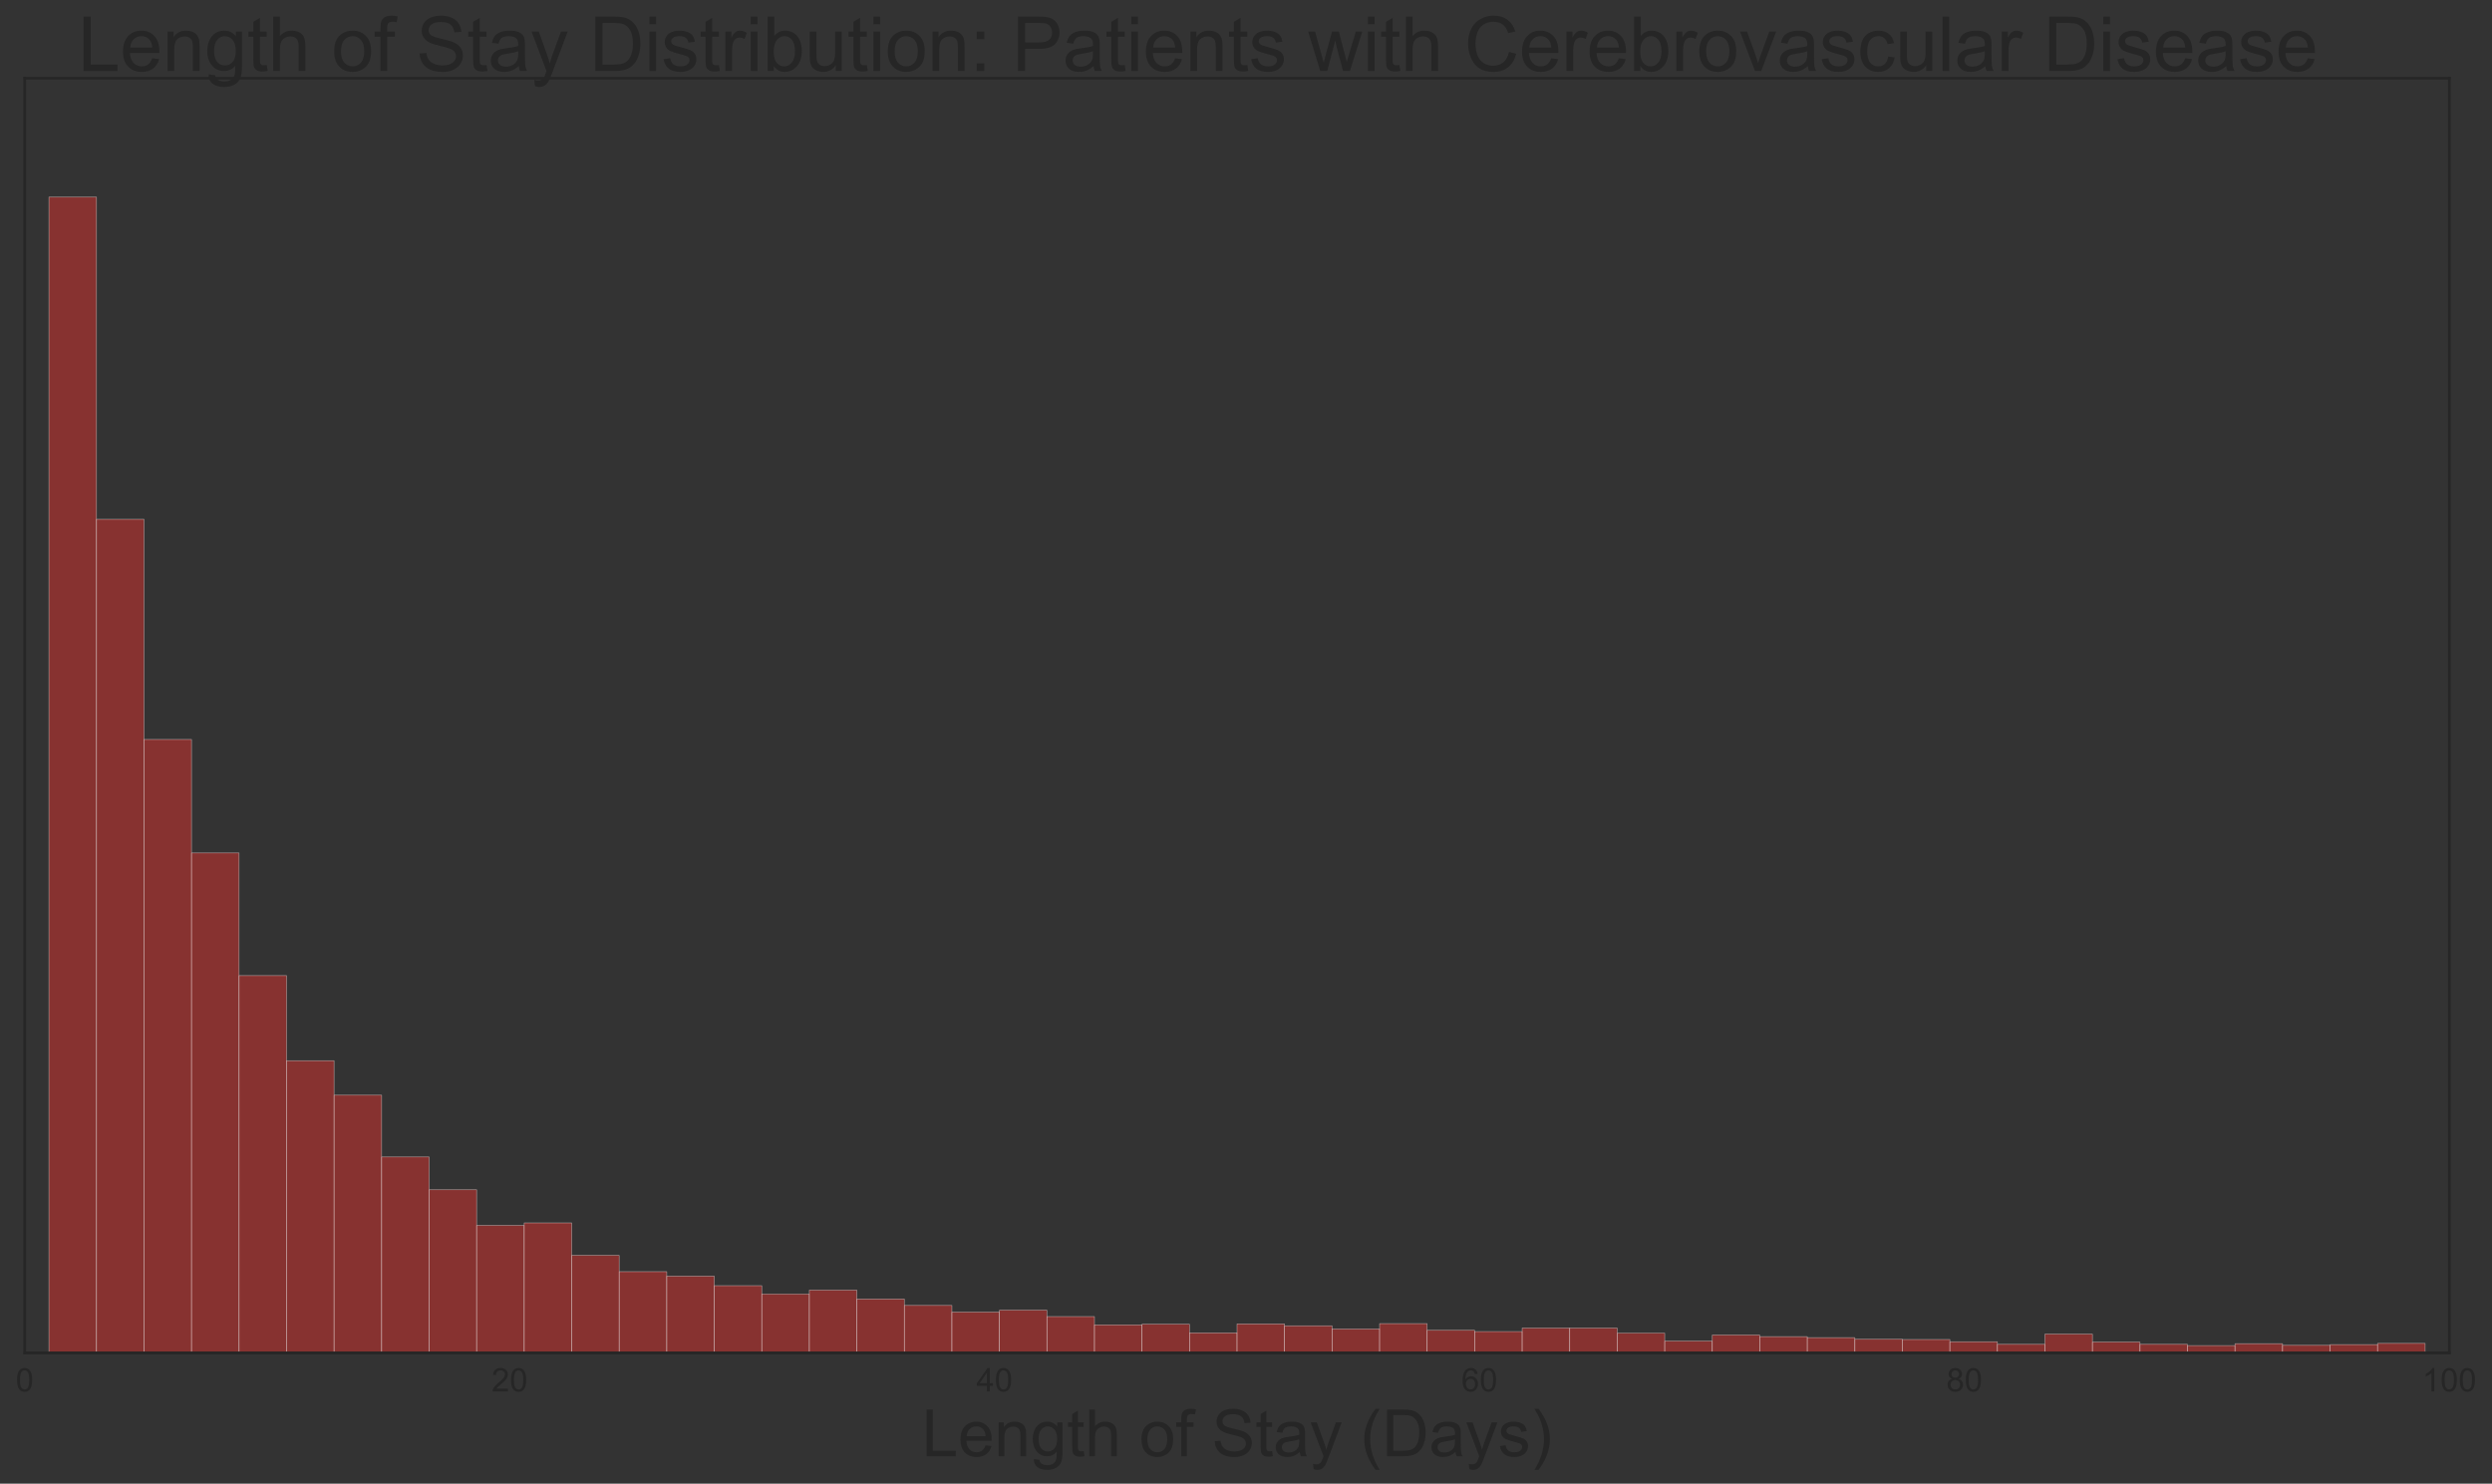 <?xml version="1.0" encoding="utf-8" standalone="no"?>
<!DOCTYPE svg PUBLIC "-//W3C//DTD SVG 1.1//EN"
  "http://www.w3.org/Graphics/SVG/1.1/DTD/svg11.dtd">
<!-- Created with matplotlib (http://matplotlib.org/) -->
<svg height="683pt" version="1.1" viewBox="0 0 1147 683" width="1147pt" xmlns="http://www.w3.org/2000/svg" xmlns:xlink="http://www.w3.org/1999/xlink">
 <rect x="0" y="0" width="1147" height="683" fill="#333333" stroke="none"/>
 <defs>
  <style type="text/css">
*{stroke-linecap:butt;stroke-linejoin:round;stroke-miterlimit:100000;}
  </style>
 </defs>
 <g id="figure_1">
  <g id="patch_1">
   <path d="M 0 683.871 
L 1147.083 683.871 
L 1147.083 0 
L 0 0 
L 0 683.871 
z
" style="fill:none;"/>
  </g>
  <g id="axes_1">
   <g id="patch_2">
    <path d="M 11.371 622.8 
L 1127.371 622.8 
L 1127.371 36 
L 11.371 36 
L 11.371 622.8 
z
" style="fill:none;"/>
   </g>
   <g id="matplotlib.axis_1">
    <g id="xtick_1">
     <g id="line2d_1">
      <defs>
       <path d="M 0 0 
L 0 0 
" id="mb77fd3b104" style="stroke:#262626;"/>
      </defs>
      <g>
       <use style="fill:#262626;stroke:#262626;" x="11.371" xlink:href="#mb77fd3b104" y="622.8"/>
      </g>
     </g>
     <g id="line2d_2">
      <g>
       <use style="fill:#262626;stroke:#262626;" x="11.371" xlink:href="#mb77fd3b104" y="36.0"/>
      </g>
     </g>
     <g id="text_1">
      <!-- 0 -->
      <defs>
       <path d="M 4.156 35.297 
Q 4.156 48 6.766 55.734 
Q 9.375 63.484 14.516 67.672 
Q 19.672 71.875 27.484 71.875 
Q 33.25 71.875 37.594 69.547 
Q 41.938 67.234 44.766 62.859 
Q 47.609 58.5 49.219 52.219 
Q 50.828 45.953 50.828 35.297 
Q 50.828 22.703 48.234 14.969 
Q 45.656 7.234 40.5 3 
Q 35.359 -1.219 27.484 -1.219 
Q 17.141 -1.219 11.234 6.203 
Q 4.156 15.141 4.156 35.297 
M 13.188 35.297 
Q 13.188 17.672 17.312 11.828 
Q 21.438 6 27.484 6 
Q 33.547 6 37.672 11.859 
Q 41.797 17.719 41.797 35.297 
Q 41.797 52.984 37.672 58.781 
Q 33.547 64.594 27.391 64.594 
Q 21.344 64.594 17.719 59.469 
Q 13.188 52.938 13.188 35.297 
" id="ArialMT-30"/>
      </defs>
      <g style="fill:#262626;" transform="translate(7.2 640.537)scale(0.15 -0.15)">
       <use xlink:href="#ArialMT-30"/>
      </g>
     </g>
    </g>
    <g id="xtick_2">
     <g id="line2d_3">
      <g>
       <use style="fill:#262626;stroke:#262626;" x="234.571" xlink:href="#mb77fd3b104" y="622.8"/>
      </g>
     </g>
     <g id="line2d_4">
      <g>
       <use style="fill:#262626;stroke:#262626;" x="234.571" xlink:href="#mb77fd3b104" y="36.0"/>
      </g>
     </g>
     <g id="text_2">
      <!-- 20 -->
      <defs>
       <path d="M 50.344 8.453 
L 50.344 0 
L 3.031 0 
Q 2.938 3.172 4.047 6.109 
Q 5.859 10.938 9.828 15.625 
Q 13.812 20.312 21.344 26.469 
Q 33.016 36.031 37.109 41.625 
Q 41.219 47.219 41.219 52.203 
Q 41.219 57.422 37.469 61 
Q 33.734 64.594 27.734 64.594 
Q 21.391 64.594 17.578 60.781 
Q 13.766 56.984 13.719 50.25 
L 4.688 51.172 
Q 5.609 61.281 11.656 66.578 
Q 17.719 71.875 27.938 71.875 
Q 38.234 71.875 44.234 66.156 
Q 50.25 60.453 50.25 52 
Q 50.25 47.703 48.484 43.547 
Q 46.734 39.406 42.656 34.812 
Q 38.578 30.219 29.109 22.219 
Q 21.188 15.578 18.938 13.203 
Q 16.703 10.844 15.234 8.453 
z
" id="ArialMT-32"/>
      </defs>
      <g style="fill:#262626;" transform="translate(226.229 640.537)scale(0.15 -0.15)">
       <use xlink:href="#ArialMT-32"/>
       <use x="55.615" xlink:href="#ArialMT-30"/>
      </g>
     </g>
    </g>
    <g id="xtick_3">
     <g id="line2d_5">
      <g>
       <use style="fill:#262626;stroke:#262626;" x="457.771" xlink:href="#mb77fd3b104" y="622.8"/>
      </g>
     </g>
     <g id="line2d_6">
      <g>
       <use style="fill:#262626;stroke:#262626;" x="457.771" xlink:href="#mb77fd3b104" y="36.0"/>
      </g>
     </g>
     <g id="text_3">
      <!-- 40 -->
      <defs>
       <path d="M 32.328 0 
L 32.328 17.141 
L 1.266 17.141 
L 1.266 25.203 
L 33.938 71.578 
L 41.109 71.578 
L 41.109 25.203 
L 50.781 25.203 
L 50.781 17.141 
L 41.109 17.141 
L 41.109 0 
z
M 32.328 25.203 
L 32.328 57.469 
L 9.906 25.203 
z
" id="ArialMT-34"/>
      </defs>
      <g style="fill:#262626;" transform="translate(449.429 640.537)scale(0.15 -0.15)">
       <use xlink:href="#ArialMT-34"/>
       <use x="55.615" xlink:href="#ArialMT-30"/>
      </g>
     </g>
    </g>
    <g id="xtick_4">
     <g id="line2d_7">
      <g>
       <use style="fill:#262626;stroke:#262626;" x="680.971" xlink:href="#mb77fd3b104" y="622.8"/>
      </g>
     </g>
     <g id="line2d_8">
      <g>
       <use style="fill:#262626;stroke:#262626;" x="680.971" xlink:href="#mb77fd3b104" y="36.0"/>
      </g>
     </g>
     <g id="text_4">
      <!-- 60 -->
      <defs>
       <path d="M 49.75 54.047 
L 41.016 53.375 
Q 39.844 58.547 37.703 60.891 
Q 34.125 64.656 28.906 64.656 
Q 24.703 64.656 21.531 62.312 
Q 17.391 59.281 14.984 53.469 
Q 12.594 47.656 12.5 36.922 
Q 15.672 41.75 20.266 44.094 
Q 24.859 46.438 29.891 46.438 
Q 38.672 46.438 44.844 39.969 
Q 51.031 33.5 51.031 23.25 
Q 51.031 16.5 48.125 10.719 
Q 45.219 4.938 40.141 1.859 
Q 35.062 -1.219 28.609 -1.219 
Q 17.625 -1.219 10.688 6.859 
Q 3.766 14.938 3.766 33.5 
Q 3.766 54.25 11.422 63.672 
Q 18.109 71.875 29.438 71.875 
Q 37.891 71.875 43.281 67.141 
Q 48.688 62.406 49.75 54.047 
M 13.875 23.188 
Q 13.875 18.656 15.797 14.5 
Q 17.719 10.359 21.188 8.172 
Q 24.656 6 28.469 6 
Q 34.031 6 38.031 10.484 
Q 42.047 14.984 42.047 22.703 
Q 42.047 30.125 38.078 34.391 
Q 34.125 38.672 28.125 38.672 
Q 22.172 38.672 18.016 34.391 
Q 13.875 30.125 13.875 23.188 
" id="ArialMT-36"/>
      </defs>
      <g style="fill:#262626;" transform="translate(672.629 640.537)scale(0.15 -0.15)">
       <use xlink:href="#ArialMT-36"/>
       <use x="55.615" xlink:href="#ArialMT-30"/>
      </g>
     </g>
    </g>
    <g id="xtick_5">
     <g id="line2d_9">
      <g>
       <use style="fill:#262626;stroke:#262626;" x="904.171" xlink:href="#mb77fd3b104" y="622.8"/>
      </g>
     </g>
     <g id="line2d_10">
      <g>
       <use style="fill:#262626;stroke:#262626;" x="904.171" xlink:href="#mb77fd3b104" y="36.0"/>
      </g>
     </g>
     <g id="text_5">
      <!-- 80 -->
      <defs>
       <path d="M 17.672 38.812 
Q 12.203 40.828 9.562 44.531 
Q 6.938 48.25 6.938 53.422 
Q 6.938 61.234 12.547 66.547 
Q 18.172 71.875 27.484 71.875 
Q 36.859 71.875 42.578 66.422 
Q 48.297 60.984 48.297 53.172 
Q 48.297 48.188 45.672 44.5 
Q 43.062 40.828 37.75 38.812 
Q 44.344 36.672 47.781 31.875 
Q 51.219 27.094 51.219 20.453 
Q 51.219 11.281 44.719 5.031 
Q 38.234 -1.219 27.641 -1.219 
Q 17.047 -1.219 10.547 5.047 
Q 4.047 11.328 4.047 20.703 
Q 4.047 27.688 7.594 32.391 
Q 11.141 37.109 17.672 38.812 
M 15.922 53.719 
Q 15.922 48.641 19.188 45.406 
Q 22.469 42.188 27.688 42.188 
Q 32.766 42.188 36.016 45.375 
Q 39.266 48.578 39.266 53.219 
Q 39.266 58.062 35.906 61.359 
Q 32.562 64.656 27.594 64.656 
Q 22.562 64.656 19.234 61.422 
Q 15.922 58.203 15.922 53.719 
M 13.094 20.656 
Q 13.094 16.891 14.875 13.375 
Q 16.656 9.859 20.172 7.922 
Q 23.688 6 27.734 6 
Q 34.031 6 38.125 10.047 
Q 42.234 14.109 42.234 20.359 
Q 42.234 26.703 38.016 30.859 
Q 33.797 35.016 27.438 35.016 
Q 21.234 35.016 17.156 30.906 
Q 13.094 26.812 13.094 20.656 
" id="ArialMT-38"/>
      </defs>
      <g style="fill:#262626;" transform="translate(895.829 640.537)scale(0.15 -0.15)">
       <use xlink:href="#ArialMT-38"/>
       <use x="55.615" xlink:href="#ArialMT-30"/>
      </g>
     </g>
    </g>
    <g id="xtick_6">
     <g id="line2d_11">
      <g>
       <use style="fill:#262626;stroke:#262626;" x="1127.371" xlink:href="#mb77fd3b104" y="622.8"/>
      </g>
     </g>
     <g id="line2d_12">
      <g>
       <use style="fill:#262626;stroke:#262626;" x="1127.371" xlink:href="#mb77fd3b104" y="36.0"/>
      </g>
     </g>
     <g id="text_6">
      <!-- 100 -->
      <defs>
       <path d="M 37.25 0 
L 28.469 0 
L 28.469 56 
Q 25.297 52.984 20.141 49.953 
Q 14.984 46.922 10.891 45.406 
L 10.891 53.906 
Q 18.266 57.375 23.781 62.297 
Q 29.297 67.234 31.594 71.875 
L 37.25 71.875 
z
" id="ArialMT-31"/>
      </defs>
      <g style="fill:#262626;" transform="translate(1114.859 640.537)scale(0.15 -0.15)">
       <use xlink:href="#ArialMT-31"/>
       <use x="55.615" xlink:href="#ArialMT-30"/>
       <use x="111.23" xlink:href="#ArialMT-30"/>
      </g>
     </g>
    </g>
    <g id="text_7">
     <!-- Length of Stay (Days) -->
     <defs>
      <path d="M 40.438 6.391 
Q 35.547 2.25 31.031 0.531 
Q 26.516 -1.172 21.344 -1.172 
Q 12.797 -1.172 8.203 3 
Q 3.609 7.172 3.609 13.672 
Q 3.609 17.484 5.344 20.625 
Q 7.078 23.781 9.891 25.688 
Q 12.703 27.594 16.219 28.562 
Q 18.797 29.25 24.031 29.891 
Q 34.672 31.156 39.703 32.906 
Q 39.75 34.719 39.75 35.203 
Q 39.75 40.578 37.25 42.781 
Q 33.891 45.75 27.25 45.75 
Q 21.047 45.75 18.094 43.578 
Q 15.141 41.406 13.719 35.891 
L 5.125 37.062 
Q 6.297 42.578 8.984 45.969 
Q 11.672 49.359 16.75 51.188 
Q 21.828 53.031 28.516 53.031 
Q 35.156 53.031 39.297 51.469 
Q 43.453 49.906 45.406 47.531 
Q 47.359 45.172 48.141 41.547 
Q 48.578 39.312 48.578 33.453 
L 48.578 21.734 
Q 48.578 9.469 49.141 6.219 
Q 49.703 2.984 51.375 0 
L 42.188 0 
Q 40.828 2.734 40.438 6.391 
M 39.703 26.031 
Q 34.906 24.078 25.344 22.703 
Q 19.922 21.922 17.672 20.938 
Q 15.438 19.969 14.203 18.094 
Q 12.984 16.219 12.984 13.922 
Q 12.984 10.406 15.641 8.062 
Q 18.312 5.719 23.438 5.719 
Q 28.516 5.719 32.469 7.938 
Q 36.422 10.156 38.281 14.016 
Q 39.703 17 39.703 22.797 
z
" id="ArialMT-61"/>
      <path d="M 4.984 -4.297 
L 13.531 -5.562 
Q 14.062 -9.516 16.5 -11.328 
Q 19.781 -13.766 25.438 -13.766 
Q 31.547 -13.766 34.859 -11.328 
Q 38.188 -8.891 39.359 -4.5 
Q 40.047 -1.812 39.984 6.781 
Q 34.234 0 25.641 0 
Q 14.938 0 9.078 7.719 
Q 3.219 15.438 3.219 26.219 
Q 3.219 33.641 5.906 39.906 
Q 8.594 46.188 13.688 49.609 
Q 18.797 53.031 25.688 53.031 
Q 34.859 53.031 40.828 45.609 
L 40.828 51.859 
L 48.922 51.859 
L 48.922 7.031 
Q 48.922 -5.078 46.453 -10.125 
Q 44 -15.188 38.641 -18.109 
Q 33.297 -21.047 25.484 -21.047 
Q 16.219 -21.047 10.5 -16.875 
Q 4.781 -12.703 4.984 -4.297 
M 12.25 26.859 
Q 12.25 16.656 16.297 11.969 
Q 20.359 7.281 26.469 7.281 
Q 32.516 7.281 36.609 11.938 
Q 40.719 16.609 40.719 26.562 
Q 40.719 36.078 36.5 40.906 
Q 32.281 45.75 26.312 45.75 
Q 20.453 45.75 16.344 40.984 
Q 12.25 36.234 12.25 26.859 
" id="ArialMT-67"/>
      <path d="M 8.688 0 
L 8.688 45.016 
L 0.922 45.016 
L 0.922 51.859 
L 8.688 51.859 
L 8.688 57.375 
Q 8.688 62.594 9.625 65.141 
Q 10.891 68.562 14.078 70.672 
Q 17.281 72.797 23.047 72.797 
Q 26.766 72.797 31.25 71.922 
L 29.938 64.266 
Q 27.203 64.75 24.75 64.75 
Q 20.75 64.75 19.094 63.031 
Q 17.438 61.328 17.438 56.641 
L 17.438 51.859 
L 27.547 51.859 
L 27.547 45.016 
L 17.438 45.016 
L 17.438 0 
z
" id="ArialMT-66"/>
      <path d="M 42.094 16.703 
L 51.172 15.578 
Q 49.031 7.625 43.219 3.219 
Q 37.406 -1.172 28.375 -1.172 
Q 17 -1.172 10.328 5.828 
Q 3.656 12.844 3.656 25.484 
Q 3.656 38.578 10.391 45.797 
Q 17.141 53.031 27.875 53.031 
Q 38.281 53.031 44.875 45.953 
Q 51.469 38.875 51.469 26.031 
Q 51.469 25.25 51.422 23.688 
L 12.75 23.688 
Q 13.234 15.141 17.578 10.594 
Q 21.922 6.062 28.422 6.062 
Q 33.25 6.062 36.672 8.594 
Q 40.094 11.141 42.094 16.703 
M 13.234 30.906 
L 42.188 30.906 
Q 41.609 37.453 38.875 40.719 
Q 34.672 45.797 27.984 45.797 
Q 21.922 45.797 17.797 41.75 
Q 13.672 37.703 13.234 30.906 
" id="ArialMT-65"/>
      <path d="M 25.781 7.859 
L 27.047 0.094 
Q 23.344 -0.688 20.406 -0.688 
Q 15.625 -0.688 12.984 0.828 
Q 10.359 2.344 9.281 4.812 
Q 8.203 7.281 8.203 15.188 
L 8.203 45.016 
L 1.766 45.016 
L 1.766 51.859 
L 8.203 51.859 
L 8.203 64.703 
L 16.938 69.969 
L 16.938 51.859 
L 25.781 51.859 
L 25.781 45.016 
L 16.938 45.016 
L 16.938 14.703 
Q 16.938 10.938 17.406 9.859 
Q 17.875 8.797 18.922 8.156 
Q 19.969 7.516 21.922 7.516 
Q 23.391 7.516 25.781 7.859 
" id="ArialMT-74"/>
      <path d="M 4.5 23 
L 13.422 23.781 
Q 14.062 18.406 16.375 14.969 
Q 18.703 11.531 23.578 9.406 
Q 28.469 7.281 34.578 7.281 
Q 39.984 7.281 44.141 8.891 
Q 48.297 10.5 50.312 13.297 
Q 52.344 16.109 52.344 19.438 
Q 52.344 22.797 50.391 25.312 
Q 48.438 27.828 43.953 29.547 
Q 41.062 30.672 31.203 33.031 
Q 21.344 35.406 17.391 37.5 
Q 12.25 40.188 9.734 44.156 
Q 7.234 48.141 7.234 53.078 
Q 7.234 58.5 10.297 63.203 
Q 13.375 67.922 19.281 70.359 
Q 25.203 72.797 32.422 72.797 
Q 40.375 72.797 46.453 70.234 
Q 52.547 67.672 55.812 62.688 
Q 59.078 57.719 59.328 51.422 
L 50.25 50.734 
Q 49.516 57.516 45.281 60.984 
Q 41.062 64.453 32.812 64.453 
Q 24.219 64.453 20.281 61.297 
Q 16.359 58.156 16.359 53.719 
Q 16.359 49.859 19.141 47.359 
Q 21.875 44.875 33.422 42.266 
Q 44.969 39.656 49.266 37.703 
Q 55.516 34.812 58.484 30.391 
Q 61.469 25.984 61.469 20.219 
Q 61.469 14.5 58.203 9.438 
Q 54.938 4.391 48.797 1.578 
Q 42.672 -1.219 35.016 -1.219 
Q 25.297 -1.219 18.719 1.609 
Q 12.156 4.438 8.422 10.125 
Q 4.688 15.828 4.5 23 
" id="ArialMT-53"/>
      <path d="M 6.594 0 
L 6.594 71.578 
L 15.375 71.578 
L 15.375 45.906 
Q 21.531 53.031 30.906 53.031 
Q 36.672 53.031 40.922 50.75 
Q 45.172 48.484 47 44.484 
Q 48.828 40.484 48.828 32.859 
L 48.828 0 
L 40.047 0 
L 40.047 32.859 
Q 40.047 39.453 37.188 42.453 
Q 34.328 45.453 29.109 45.453 
Q 25.203 45.453 21.75 43.422 
Q 18.312 41.406 16.844 37.938 
Q 15.375 34.469 15.375 28.375 
L 15.375 0 
z
" id="ArialMT-68"/>
      <path d="M 7.719 0 
L 7.719 71.578 
L 32.375 71.578 
Q 40.719 71.578 45.125 70.562 
Q 51.266 69.141 55.609 65.438 
Q 61.281 60.641 64.078 53.188 
Q 66.891 45.75 66.891 36.188 
Q 66.891 28.031 64.984 21.734 
Q 63.094 15.438 60.109 11.297 
Q 57.125 7.172 53.578 4.797 
Q 50.047 2.438 45.047 1.219 
Q 40.047 0 33.547 0 
z
M 17.188 8.453 
L 32.469 8.453 
Q 39.547 8.453 43.578 9.766 
Q 47.609 11.078 50 13.484 
Q 53.375 16.844 55.25 22.531 
Q 57.125 28.219 57.125 36.328 
Q 57.125 47.562 53.438 53.594 
Q 49.75 59.625 44.484 61.672 
Q 40.672 63.141 32.234 63.141 
L 17.188 63.141 
z
" id="ArialMT-44"/>
      <path d="M 6.203 -19.969 
L 5.219 -11.719 
Q 8.109 -12.5 10.25 -12.5 
Q 13.188 -12.5 14.938 -11.516 
Q 16.703 -10.547 17.828 -8.797 
Q 18.656 -7.469 20.516 -2.25 
Q 20.75 -1.516 21.297 -0.094 
L 1.609 51.859 
L 11.078 51.859 
L 21.875 21.828 
Q 23.969 16.109 25.641 9.812 
Q 27.156 15.875 29.25 21.625 
L 40.328 51.859 
L 49.125 51.859 
L 29.391 -0.875 
Q 26.219 -9.422 24.469 -12.641 
Q 22.125 -17 19.094 -19.016 
Q 16.062 -21.047 11.859 -21.047 
Q 9.328 -21.047 6.203 -19.969 
" id="ArialMT-79"/>
      <path d="M 12.359 -21.047 
L 6.062 -21.047 
Q 20.656 2.391 20.656 25.875 
Q 20.656 35.062 18.562 44.094 
Q 16.891 51.422 13.922 58.156 
Q 12.016 62.547 6.062 72.797 
L 12.359 72.797 
Q 21.531 60.547 25.922 48.188 
Q 29.688 37.547 29.688 25.922 
Q 29.688 12.75 24.625 0.438 
Q 19.578 -11.859 12.359 -21.047 
" id="ArialMT-29"/>
      <path d="M 3.328 25.922 
Q 3.328 40.328 11.328 47.266 
Q 18.016 53.031 27.641 53.031 
Q 38.328 53.031 45.109 46.016 
Q 51.906 39.016 51.906 26.656 
Q 51.906 16.656 48.906 10.906 
Q 45.906 5.172 40.156 2 
Q 34.422 -1.172 27.641 -1.172 
Q 16.75 -1.172 10.031 5.812 
Q 3.328 12.797 3.328 25.922 
M 12.359 25.922 
Q 12.359 15.969 16.703 11.016 
Q 21.047 6.062 27.641 6.062 
Q 34.188 6.062 38.531 11.031 
Q 42.875 16.016 42.875 26.219 
Q 42.875 35.844 38.5 40.797 
Q 34.125 45.75 27.641 45.75 
Q 21.047 45.75 16.703 40.812 
Q 12.359 35.891 12.359 25.922 
" id="ArialMT-6f"/>
      <path d="M 6.594 0 
L 6.594 51.859 
L 14.5 51.859 
L 14.5 44.484 
Q 20.219 53.031 31 53.031 
Q 35.688 53.031 39.625 51.344 
Q 43.562 49.656 45.516 46.922 
Q 47.469 44.188 48.25 40.438 
Q 48.734 37.984 48.734 31.891 
L 48.734 0 
L 39.938 0 
L 39.938 31.547 
Q 39.938 36.922 38.906 39.578 
Q 37.891 42.234 35.281 43.812 
Q 32.672 45.406 29.156 45.406 
Q 23.531 45.406 19.453 41.844 
Q 15.375 38.281 15.375 28.328 
L 15.375 0 
z
" id="ArialMT-6e"/>
      <path d="M 23.391 -21.047 
Q 16.109 -11.859 11.078 0.438 
Q 6.062 12.75 6.062 25.922 
Q 6.062 37.547 9.812 48.188 
Q 14.203 60.547 23.391 72.797 
L 29.688 72.797 
Q 23.781 62.641 21.875 58.297 
Q 18.891 51.562 17.188 44.234 
Q 15.094 35.109 15.094 25.875 
Q 15.094 2.391 29.688 -21.047 
z
" id="ArialMT-28"/>
      <path d="M 7.328 0 
L 7.328 71.578 
L 16.797 71.578 
L 16.797 8.453 
L 52.047 8.453 
L 52.047 0 
z
" id="ArialMT-4c"/>
      <path d="M 3.078 15.484 
L 11.766 16.844 
Q 12.5 11.625 15.844 8.844 
Q 19.188 6.062 25.203 6.062 
Q 31.25 6.062 34.172 8.516 
Q 37.109 10.984 37.109 14.312 
Q 37.109 17.281 34.516 19 
Q 32.719 20.172 25.531 21.969 
Q 15.875 24.422 12.141 26.203 
Q 8.406 27.984 6.469 31.125 
Q 4.547 34.281 4.547 38.094 
Q 4.547 41.547 6.125 44.5 
Q 7.719 47.469 10.453 49.422 
Q 12.5 50.922 16.031 51.969 
Q 19.578 53.031 23.641 53.031 
Q 29.734 53.031 34.344 51.266 
Q 38.969 49.516 41.156 46.5 
Q 43.359 43.5 44.188 38.484 
L 35.594 37.312 
Q 35.016 41.312 32.203 43.547 
Q 29.391 45.797 24.266 45.797 
Q 18.219 45.797 15.625 43.797 
Q 13.031 41.797 13.031 39.109 
Q 13.031 37.406 14.109 36.031 
Q 15.188 34.625 17.484 33.688 
Q 18.797 33.203 25.25 31.453 
Q 34.578 28.953 38.25 27.359 
Q 41.938 25.781 44.031 22.75 
Q 46.141 19.734 46.141 15.234 
Q 46.141 10.844 43.578 6.953 
Q 41.016 3.078 36.172 0.953 
Q 31.344 -1.172 25.25 -1.172 
Q 15.141 -1.172 9.844 3.031 
Q 4.547 7.234 3.078 15.484 
" id="ArialMT-73"/>
      <path id="ArialMT-20"/>
     </defs>
     <g style="fill:#262626;" transform="translate(424.309 670.357)scale(0.3 -0.3)">
      <use xlink:href="#ArialMT-4c"/>
      <use x="55.615" xlink:href="#ArialMT-65"/>
      <use x="111.23" xlink:href="#ArialMT-6e"/>
      <use x="166.846" xlink:href="#ArialMT-67"/>
      <use x="222.461" xlink:href="#ArialMT-74"/>
      <use x="250.244" xlink:href="#ArialMT-68"/>
      <use x="305.859" xlink:href="#ArialMT-20"/>
      <use x="333.643" xlink:href="#ArialMT-6f"/>
      <use x="389.258" xlink:href="#ArialMT-66"/>
      <use x="417.041" xlink:href="#ArialMT-20"/>
      <use x="444.824" xlink:href="#ArialMT-53"/>
      <use x="511.523" xlink:href="#ArialMT-74"/>
      <use x="539.307" xlink:href="#ArialMT-61"/>
      <use x="594.922" xlink:href="#ArialMT-79"/>
      <use x="644.922" xlink:href="#ArialMT-20"/>
      <use x="672.705" xlink:href="#ArialMT-28"/>
      <use x="706.006" xlink:href="#ArialMT-44"/>
      <use x="778.223" xlink:href="#ArialMT-61"/>
      <use x="833.838" xlink:href="#ArialMT-79"/>
      <use x="883.838" xlink:href="#ArialMT-73"/>
      <use x="933.838" xlink:href="#ArialMT-29"/>
     </g>
    </g>
   </g>
   <g id="patch_3">
    <path clip-path="url(#p40361b334c)" d="M 22.531 622.8 
L 44.404 622.8 
L 44.404 90.719 
L 22.531 90.719 
z
" style="fill:#dc322f;opacity:0.5;stroke:#eeeeee;stroke-linejoin:miter;stroke-width:0.3;"/>
   </g>
   <g id="patch_4">
    <path clip-path="url(#p40361b334c)" d="M 44.404 622.8 
L 66.278 622.8 
L 66.278 239.033 
L 44.404 239.033 
z
" style="fill:#dc322f;opacity:0.5;stroke:#eeeeee;stroke-linejoin:miter;stroke-width:0.3;"/>
   </g>
   <g id="patch_5">
    <path clip-path="url(#p40361b334c)" d="M 66.278 622.8 
L 88.152 622.8 
L 88.152 340.402 
L 66.278 340.402 
z
" style="fill:#dc322f;opacity:0.5;stroke:#eeeeee;stroke-linejoin:miter;stroke-width:0.3;"/>
   </g>
   <g id="patch_6">
    <path clip-path="url(#p40361b334c)" d="M 88.152 622.8 
L 110.025 622.8 
L 110.025 392.628 
L 88.152 392.628 
z
" style="fill:#dc322f;opacity:0.5;stroke:#eeeeee;stroke-linejoin:miter;stroke-width:0.3;"/>
   </g>
   <g id="patch_7">
    <path clip-path="url(#p40361b334c)" d="M 110.025 622.8 
L 131.899 622.8 
L 131.899 449.107 
L 110.025 449.107 
z
" style="fill:#dc322f;opacity:0.5;stroke:#eeeeee;stroke-linejoin:miter;stroke-width:0.3;"/>
   </g>
   <g id="patch_8">
    <path clip-path="url(#p40361b334c)" d="M 131.899 622.8 
L 153.772 622.8 
L 153.772 488.276 
L 131.899 488.276 
z
" style="fill:#dc322f;opacity:0.5;stroke:#eeeeee;stroke-linejoin:miter;stroke-width:0.3;"/>
   </g>
   <g id="patch_9">
    <path clip-path="url(#p40361b334c)" d="M 153.772 622.8 
L 175.646 622.8 
L 175.646 504.12 
L 153.772 504.12 
z
" style="fill:#dc322f;opacity:0.5;stroke:#eeeeee;stroke-linejoin:miter;stroke-width:0.3;"/>
   </g>
   <g id="patch_10">
    <path clip-path="url(#p40361b334c)" d="M 175.646 622.8 
L 197.52 622.8 
L 197.52 532.58 
L 175.646 532.58 
z
" style="fill:#dc322f;opacity:0.5;stroke:#eeeeee;stroke-linejoin:miter;stroke-width:0.3;"/>
   </g>
   <g id="patch_11">
    <path clip-path="url(#p40361b334c)" d="M 197.52 622.8 
L 219.393 622.8 
L 219.393 547.69 
L 197.52 547.69 
z
" style="fill:#dc322f;opacity:0.5;stroke:#eeeeee;stroke-linejoin:miter;stroke-width:0.3;"/>
   </g>
   <g id="patch_12">
    <path clip-path="url(#p40361b334c)" d="M 219.393 622.8 
L 241.267 622.8 
L 241.267 564.12 
L 219.393 564.12 
z
" style="fill:#dc322f;opacity:0.5;stroke:#eeeeee;stroke-linejoin:miter;stroke-width:0.3;"/>
   </g>
   <g id="patch_13">
    <path clip-path="url(#p40361b334c)" d="M 241.267 622.8 
L 263.14 622.8 
L 263.14 562.946 
L 241.267 562.946 
z
" style="fill:#dc322f;opacity:0.5;stroke:#eeeeee;stroke-linejoin:miter;stroke-width:0.3;"/>
   </g>
   <g id="patch_14">
    <path clip-path="url(#p40361b334c)" d="M 263.14 622.8 
L 285.014 622.8 
L 285.014 577.91 
L 263.14 577.91 
z
" style="fill:#dc322f;opacity:0.5;stroke:#eeeeee;stroke-linejoin:miter;stroke-width:0.3;"/>
   </g>
   <g id="patch_15">
    <path clip-path="url(#p40361b334c)" d="M 285.014 622.8 
L 306.888 622.8 
L 306.888 585.391 
L 285.014 585.391 
z
" style="fill:#dc322f;opacity:0.5;stroke:#eeeeee;stroke-linejoin:miter;stroke-width:0.3;"/>
   </g>
   <g id="patch_16">
    <path clip-path="url(#p40361b334c)" d="M 306.888 622.8 
L 328.761 622.8 
L 328.761 587.445 
L 306.888 587.445 
z
" style="fill:#dc322f;opacity:0.5;stroke:#eeeeee;stroke-linejoin:miter;stroke-width:0.3;"/>
   </g>
   <g id="patch_17">
    <path clip-path="url(#p40361b334c)" d="M 328.761 622.8 
L 350.635 622.8 
L 350.635 591.846 
L 328.761 591.846 
z
" style="fill:#dc322f;opacity:0.5;stroke:#eeeeee;stroke-linejoin:miter;stroke-width:0.3;"/>
   </g>
   <g id="patch_18">
    <path clip-path="url(#p40361b334c)" d="M 350.635 622.8 
L 372.508 622.8 
L 372.508 595.66 
L 350.635 595.66 
z
" style="fill:#dc322f;opacity:0.5;stroke:#eeeeee;stroke-linejoin:miter;stroke-width:0.3;"/>
   </g>
   <g id="patch_19">
    <path clip-path="url(#p40361b334c)" d="M 372.508 622.8 
L 394.382 622.8 
L 394.382 593.9 
L 372.508 593.9 
z
" style="fill:#dc322f;opacity:0.5;stroke:#eeeeee;stroke-linejoin:miter;stroke-width:0.3;"/>
   </g>
   <g id="patch_20">
    <path clip-path="url(#p40361b334c)" d="M 394.382 622.8 
L 416.256 622.8 
L 416.256 598.008 
L 394.382 598.008 
z
" style="fill:#dc322f;opacity:0.5;stroke:#eeeeee;stroke-linejoin:miter;stroke-width:0.3;"/>
   </g>
   <g id="patch_21">
    <path clip-path="url(#p40361b334c)" d="M 416.256 622.8 
L 438.129 622.8 
L 438.129 600.942 
L 416.256 600.942 
z
" style="fill:#dc322f;opacity:0.5;stroke:#eeeeee;stroke-linejoin:miter;stroke-width:0.3;"/>
   </g>
   <g id="patch_22">
    <path clip-path="url(#p40361b334c)" d="M 438.129 622.8 
L 460.003 622.8 
L 460.003 604.022 
L 438.129 604.022 
z
" style="fill:#dc322f;opacity:0.5;stroke:#eeeeee;stroke-linejoin:miter;stroke-width:0.3;"/>
   </g>
   <g id="patch_23">
    <path clip-path="url(#p40361b334c)" d="M 460.003 622.8 
L 481.876 622.8 
L 481.876 603.142 
L 460.003 603.142 
z
" style="fill:#dc322f;opacity:0.5;stroke:#eeeeee;stroke-linejoin:miter;stroke-width:0.3;"/>
   </g>
   <g id="patch_24">
    <path clip-path="url(#p40361b334c)" d="M 481.876 622.8 
L 503.75 622.8 
L 503.75 606.076 
L 481.876 606.076 
z
" style="fill:#dc322f;opacity:0.5;stroke:#eeeeee;stroke-linejoin:miter;stroke-width:0.3;"/>
   </g>
   <g id="patch_25">
    <path clip-path="url(#p40361b334c)" d="M 503.75 622.8 
L 525.624 622.8 
L 525.624 609.89 
L 503.75 609.89 
z
" style="fill:#dc322f;opacity:0.5;stroke:#eeeeee;stroke-linejoin:miter;stroke-width:0.3;"/>
   </g>
   <g id="patch_26">
    <path clip-path="url(#p40361b334c)" d="M 525.624 622.8 
L 547.497 622.8 
L 547.497 609.597 
L 525.624 609.597 
z
" style="fill:#dc322f;opacity:0.5;stroke:#eeeeee;stroke-linejoin:miter;stroke-width:0.3;"/>
   </g>
   <g id="patch_27">
    <path clip-path="url(#p40361b334c)" d="M 547.497 622.8 
L 569.371 622.8 
L 569.371 613.558 
L 547.497 613.558 
z
" style="fill:#dc322f;opacity:0.5;stroke:#eeeeee;stroke-linejoin:miter;stroke-width:0.3;"/>
   </g>
   <g id="patch_28">
    <path clip-path="url(#p40361b334c)" d="M 569.371 622.8 
L 591.244 622.8 
L 591.244 609.45 
L 569.371 609.45 
z
" style="fill:#dc322f;opacity:0.5;stroke:#eeeeee;stroke-linejoin:miter;stroke-width:0.3;"/>
   </g>
   <g id="patch_29">
    <path clip-path="url(#p40361b334c)" d="M 591.244 622.8 
L 613.118 622.8 
L 613.118 610.331 
L 591.244 610.331 
z
" style="fill:#dc322f;opacity:0.5;stroke:#eeeeee;stroke-linejoin:miter;stroke-width:0.3;"/>
   </g>
   <g id="patch_30">
    <path clip-path="url(#p40361b334c)" d="M 613.118 622.8 
L 634.992 622.8 
L 634.992 611.798 
L 613.118 611.798 
z
" style="fill:#dc322f;opacity:0.5;stroke:#eeeeee;stroke-linejoin:miter;stroke-width:0.3;"/>
   </g>
   <g id="patch_31">
    <path clip-path="url(#p40361b334c)" d="M 634.992 622.8 
L 656.865 622.8 
L 656.865 609.304 
L 634.992 609.304 
z
" style="fill:#dc322f;opacity:0.5;stroke:#eeeeee;stroke-linejoin:miter;stroke-width:0.3;"/>
   </g>
   <g id="patch_32">
    <path clip-path="url(#p40361b334c)" d="M 656.865 622.8 
L 678.739 622.8 
L 678.739 612.384 
L 656.865 612.384 
z
" style="fill:#dc322f;opacity:0.5;stroke:#eeeeee;stroke-linejoin:miter;stroke-width:0.3;"/>
   </g>
   <g id="patch_33">
    <path clip-path="url(#p40361b334c)" d="M 678.739 622.8 
L 700.612 622.8 
L 700.612 612.971 
L 678.739 612.971 
z
" style="fill:#dc322f;opacity:0.5;stroke:#eeeeee;stroke-linejoin:miter;stroke-width:0.3;"/>
   </g>
   <g id="patch_34">
    <path clip-path="url(#p40361b334c)" d="M 700.612 622.8 
L 722.486 622.8 
L 722.486 611.357 
L 700.612 611.357 
z
" style="fill:#dc322f;opacity:0.5;stroke:#eeeeee;stroke-linejoin:miter;stroke-width:0.3;"/>
   </g>
   <g id="patch_35">
    <path clip-path="url(#p40361b334c)" d="M 722.486 622.8 
L 744.36 622.8 
L 744.36 611.357 
L 722.486 611.357 
z
" style="fill:#dc322f;opacity:0.5;stroke:#eeeeee;stroke-linejoin:miter;stroke-width:0.3;"/>
   </g>
   <g id="patch_36">
    <path clip-path="url(#p40361b334c)" d="M 744.36 622.8 
L 766.233 622.8 
L 766.233 613.705 
L 744.36 613.705 
z
" style="fill:#dc322f;opacity:0.5;stroke:#eeeeee;stroke-linejoin:miter;stroke-width:0.3;"/>
   </g>
   <g id="patch_37">
    <path clip-path="url(#p40361b334c)" d="M 766.233 622.8 
L 788.107 622.8 
L 788.107 617.372 
L 766.233 617.372 
z
" style="fill:#dc322f;opacity:0.5;stroke:#eeeeee;stroke-linejoin:miter;stroke-width:0.3;"/>
   </g>
   <g id="patch_38">
    <path clip-path="url(#p40361b334c)" d="M 788.107 622.8 
L 809.98 622.8 
L 809.98 614.585 
L 788.107 614.585 
z
" style="fill:#dc322f;opacity:0.5;stroke:#eeeeee;stroke-linejoin:miter;stroke-width:0.3;"/>
   </g>
   <g id="patch_39">
    <path clip-path="url(#p40361b334c)" d="M 809.98 622.8 
L 831.854 622.8 
L 831.854 615.318 
L 809.98 615.318 
z
" style="fill:#dc322f;opacity:0.5;stroke:#eeeeee;stroke-linejoin:miter;stroke-width:0.3;"/>
   </g>
   <g id="patch_40">
    <path clip-path="url(#p40361b334c)" d="M 831.854 622.8 
L 853.728 622.8 
L 853.728 615.758 
L 831.854 615.758 
z
" style="fill:#dc322f;opacity:0.5;stroke:#eeeeee;stroke-linejoin:miter;stroke-width:0.3;"/>
   </g>
   <g id="patch_41">
    <path clip-path="url(#p40361b334c)" d="M 853.728 622.8 
L 875.601 622.8 
L 875.601 616.492 
L 853.728 616.492 
z
" style="fill:#dc322f;opacity:0.5;stroke:#eeeeee;stroke-linejoin:miter;stroke-width:0.3;"/>
   </g>
   <g id="patch_42">
    <path clip-path="url(#p40361b334c)" d="M 875.601 622.8 
L 897.475 622.8 
L 897.475 616.639 
L 875.601 616.639 
z
" style="fill:#dc322f;opacity:0.5;stroke:#eeeeee;stroke-linejoin:miter;stroke-width:0.3;"/>
   </g>
   <g id="patch_43">
    <path clip-path="url(#p40361b334c)" d="M 897.475 622.8 
L 919.348 622.8 
L 919.348 617.665 
L 897.475 617.665 
z
" style="fill:#dc322f;opacity:0.5;stroke:#eeeeee;stroke-linejoin:miter;stroke-width:0.3;"/>
   </g>
   <g id="patch_44">
    <path clip-path="url(#p40361b334c)" d="M 919.348 622.8 
L 941.222 622.8 
L 941.222 618.839 
L 919.348 618.839 
z
" style="fill:#dc322f;opacity:0.5;stroke:#eeeeee;stroke-linejoin:miter;stroke-width:0.3;"/>
   </g>
   <g id="patch_45">
    <path clip-path="url(#p40361b334c)" d="M 941.222 622.8 
L 963.096 622.8 
L 963.096 614.145 
L 941.222 614.145 
z
" style="fill:#dc322f;opacity:0.5;stroke:#eeeeee;stroke-linejoin:miter;stroke-width:0.3;"/>
   </g>
   <g id="patch_46">
    <path clip-path="url(#p40361b334c)" d="M 963.096 622.8 
L 984.969 622.8 
L 984.969 617.812 
L 963.096 617.812 
z
" style="fill:#dc322f;opacity:0.5;stroke:#eeeeee;stroke-linejoin:miter;stroke-width:0.3;"/>
   </g>
   <g id="patch_47">
    <path clip-path="url(#p40361b334c)" d="M 984.969 622.8 
L 1006.843 622.8 
L 1006.843 618.839 
L 984.969 618.839 
z
" style="fill:#dc322f;opacity:0.5;stroke:#eeeeee;stroke-linejoin:miter;stroke-width:0.3;"/>
   </g>
   <g id="patch_48">
    <path clip-path="url(#p40361b334c)" d="M 1006.843 622.8 
L 1028.716 622.8 
L 1028.716 619.426 
L 1006.843 619.426 
z
" style="fill:#dc322f;opacity:0.5;stroke:#eeeeee;stroke-linejoin:miter;stroke-width:0.3;"/>
   </g>
   <g id="patch_49">
    <path clip-path="url(#p40361b334c)" d="M 1028.716 622.8 
L 1050.59 622.8 
L 1050.59 618.546 
L 1028.716 618.546 
z
" style="fill:#dc322f;opacity:0.5;stroke:#eeeeee;stroke-linejoin:miter;stroke-width:0.3;"/>
   </g>
   <g id="patch_50">
    <path clip-path="url(#p40361b334c)" d="M 1050.59 622.8 
L 1072.464 622.8 
L 1072.464 619.279 
L 1050.59 619.279 
z
" style="fill:#dc322f;opacity:0.5;stroke:#eeeeee;stroke-linejoin:miter;stroke-width:0.3;"/>
   </g>
   <g id="patch_51">
    <path clip-path="url(#p40361b334c)" d="M 1072.464 622.8 
L 1094.337 622.8 
L 1094.337 618.986 
L 1072.464 618.986 
z
" style="fill:#dc322f;opacity:0.5;stroke:#eeeeee;stroke-linejoin:miter;stroke-width:0.3;"/>
   </g>
   <g id="patch_52">
    <path clip-path="url(#p40361b334c)" d="M 1094.337 622.8 
L 1116.211 622.8 
L 1116.211 618.399 
L 1094.337 618.399 
z
" style="fill:#dc322f;opacity:0.5;stroke:#eeeeee;stroke-linejoin:miter;stroke-width:0.3;"/>
   </g>
   <g id="patch_53">
    <path d="M 11.371 36 
L 1127.371 36 
" style="fill:none;stroke:#262626;stroke-linecap:square;stroke-linejoin:miter;stroke-width:1.25;"/>
   </g>
   <g id="patch_54">
    <path d="M 1127.371 622.8 
L 1127.371 36 
" style="fill:none;stroke:#262626;stroke-linecap:square;stroke-linejoin:miter;stroke-width:1.25;"/>
   </g>
   <g id="patch_55">
    <path d="M 11.371 622.8 
L 1127.371 622.8 
" style="fill:none;stroke:#262626;stroke-linecap:square;stroke-linejoin:miter;stroke-width:1.25;"/>
   </g>
   <g id="patch_56">
    <path d="M 11.371 622.8 
L 11.371 36 
" style="fill:none;stroke:#262626;stroke-linecap:square;stroke-linejoin:miter;stroke-width:1.25;"/>
   </g>
  </g>
  <g id="text_8">
   <!-- Length of Stay Distribution: Patients with Cerebrovascular Disease -->
   <defs>
    <path d="M 40.438 19 
L 49.078 17.875 
Q 47.656 8.938 41.812 3.875 
Q 35.984 -1.172 27.484 -1.172 
Q 16.844 -1.172 10.375 5.781 
Q 3.906 12.75 3.906 25.734 
Q 3.906 34.125 6.688 40.422 
Q 9.469 46.734 15.156 49.875 
Q 20.844 53.031 27.547 53.031 
Q 35.984 53.031 41.359 48.75 
Q 46.734 44.484 48.25 36.625 
L 39.703 35.297 
Q 38.484 40.531 35.375 43.156 
Q 32.281 45.797 27.875 45.797 
Q 21.234 45.797 17.078 41.031 
Q 12.938 36.281 12.938 25.984 
Q 12.938 15.531 16.938 10.797 
Q 20.953 6.062 27.391 6.062 
Q 32.562 6.062 36.031 9.234 
Q 39.5 12.406 40.438 19 
" id="ArialMT-63"/>
    <path d="M 14.703 0 
L 6.547 0 
L 6.547 71.578 
L 15.328 71.578 
L 15.328 46.047 
Q 20.906 53.031 29.547 53.031 
Q 34.328 53.031 38.594 51.094 
Q 42.875 49.172 45.625 45.672 
Q 48.391 42.188 49.953 37.25 
Q 51.516 32.328 51.516 26.703 
Q 51.516 13.375 44.922 6.094 
Q 38.328 -1.172 29.109 -1.172 
Q 19.922 -1.172 14.703 6.5 
z
M 14.594 26.312 
Q 14.594 17 17.141 12.844 
Q 21.297 6.062 28.375 6.062 
Q 34.125 6.062 38.328 11.062 
Q 42.531 16.062 42.531 25.984 
Q 42.531 36.141 38.5 40.969 
Q 34.469 45.797 28.766 45.797 
Q 23 45.797 18.797 40.797 
Q 14.594 35.797 14.594 26.312 
" id="ArialMT-62"/>
    <path d="M 21 0 
L 1.266 51.859 
L 10.547 51.859 
L 21.688 20.797 
Q 23.484 15.766 25 10.359 
Q 26.172 14.453 28.266 20.219 
L 39.797 51.859 
L 48.828 51.859 
L 29.203 0 
z
" id="ArialMT-76"/>
    <path d="M 9.031 41.844 
L 9.031 51.859 
L 19.047 51.859 
L 19.047 41.844 
z
M 9.031 0 
L 9.031 10.016 
L 19.047 10.016 
L 19.047 0 
z
" id="ArialMT-3a"/>
    <path d="M 6.641 61.469 
L 6.641 71.578 
L 15.438 71.578 
L 15.438 61.469 
z
M 6.641 0 
L 6.641 51.859 
L 15.438 51.859 
L 15.438 0 
z
" id="ArialMT-69"/>
    <path d="M 16.156 0 
L 0.297 51.859 
L 9.375 51.859 
L 17.625 21.922 
L 20.703 10.797 
Q 20.906 11.625 23.391 21.484 
L 31.641 51.859 
L 40.672 51.859 
L 48.438 21.781 
L 51.031 11.859 
L 54 21.875 
L 62.891 51.859 
L 71.438 51.859 
L 55.219 0 
L 46.094 0 
L 37.844 31.062 
L 35.844 39.891 
L 25.344 0 
z
" id="ArialMT-77"/>
    <path d="M 6.5 0 
L 6.5 51.859 
L 14.406 51.859 
L 14.406 44 
Q 17.438 49.516 20 51.266 
Q 22.562 53.031 25.641 53.031 
Q 30.078 53.031 34.672 50.203 
L 31.641 42.047 
Q 28.422 43.953 25.203 43.953 
Q 22.312 43.953 20.016 42.219 
Q 17.719 40.484 16.75 37.406 
Q 15.281 32.719 15.281 27.156 
L 15.281 0 
z
" id="ArialMT-72"/>
    <path d="M 6.391 0 
L 6.391 71.578 
L 15.188 71.578 
L 15.188 0 
z
" id="ArialMT-6c"/>
    <path d="M 58.797 25.094 
L 68.266 22.703 
Q 65.281 11.031 57.547 4.906 
Q 49.812 -1.219 38.625 -1.219 
Q 27.047 -1.219 19.797 3.484 
Q 12.547 8.203 8.766 17.141 
Q 4.984 26.078 4.984 36.328 
Q 4.984 47.516 9.25 55.828 
Q 13.531 64.156 21.406 68.469 
Q 29.297 72.797 38.766 72.797 
Q 49.516 72.797 56.828 67.328 
Q 64.156 61.859 67.047 51.953 
L 57.719 49.75 
Q 55.219 57.562 50.484 61.125 
Q 45.75 64.703 38.578 64.703 
Q 30.328 64.703 24.781 60.734 
Q 19.234 56.781 16.984 50.109 
Q 14.75 43.453 14.75 36.375 
Q 14.75 27.25 17.406 20.438 
Q 20.062 13.625 25.672 10.25 
Q 31.297 6.891 37.844 6.891 
Q 45.797 6.891 51.312 11.469 
Q 56.844 16.062 58.797 25.094 
" id="ArialMT-43"/>
    <path d="M 40.578 0 
L 40.578 7.625 
Q 34.516 -1.172 24.125 -1.172 
Q 19.531 -1.172 15.547 0.578 
Q 11.578 2.344 9.641 5 
Q 7.719 7.672 6.938 11.531 
Q 6.391 14.109 6.391 19.734 
L 6.391 51.859 
L 15.188 51.859 
L 15.188 23.094 
Q 15.188 16.219 15.719 13.812 
Q 16.547 10.359 19.234 8.375 
Q 21.922 6.391 25.875 6.391 
Q 29.828 6.391 33.297 8.422 
Q 36.766 10.453 38.203 13.938 
Q 39.656 17.438 39.656 24.078 
L 39.656 51.859 
L 48.438 51.859 
L 48.438 0 
z
" id="ArialMT-75"/>
    <path d="M 7.719 0 
L 7.719 71.578 
L 34.719 71.578 
Q 41.844 71.578 45.609 70.906 
Q 50.875 70.016 54.438 67.547 
Q 58.016 65.094 60.188 60.641 
Q 62.359 56.203 62.359 50.875 
Q 62.359 41.75 56.547 35.422 
Q 50.734 29.109 35.547 29.109 
L 17.188 29.109 
L 17.188 0 
z
M 17.188 37.547 
L 35.688 37.547 
Q 44.875 37.547 48.734 40.969 
Q 52.594 44.391 52.594 50.594 
Q 52.594 55.078 50.312 58.266 
Q 48.047 61.469 44.344 62.5 
Q 41.938 63.141 35.5 63.141 
L 17.188 63.141 
z
" id="ArialMT-50"/>
   </defs>
   <g style="fill:#262626;" transform="translate(35.867 32.679)scale(0.35 -0.35)">
    <use xlink:href="#ArialMT-4c"/>
    <use x="55.615" xlink:href="#ArialMT-65"/>
    <use x="111.23" xlink:href="#ArialMT-6e"/>
    <use x="166.846" xlink:href="#ArialMT-67"/>
    <use x="222.461" xlink:href="#ArialMT-74"/>
    <use x="250.244" xlink:href="#ArialMT-68"/>
    <use x="305.859" xlink:href="#ArialMT-20"/>
    <use x="333.643" xlink:href="#ArialMT-6f"/>
    <use x="389.258" xlink:href="#ArialMT-66"/>
    <use x="417.041" xlink:href="#ArialMT-20"/>
    <use x="444.824" xlink:href="#ArialMT-53"/>
    <use x="511.523" xlink:href="#ArialMT-74"/>
    <use x="539.307" xlink:href="#ArialMT-61"/>
    <use x="594.922" xlink:href="#ArialMT-79"/>
    <use x="644.922" xlink:href="#ArialMT-20"/>
    <use x="672.705" xlink:href="#ArialMT-44"/>
    <use x="744.922" xlink:href="#ArialMT-69"/>
    <use x="767.139" xlink:href="#ArialMT-73"/>
    <use x="817.139" xlink:href="#ArialMT-74"/>
    <use x="844.922" xlink:href="#ArialMT-72"/>
    <use x="878.223" xlink:href="#ArialMT-69"/>
    <use x="900.439" xlink:href="#ArialMT-62"/>
    <use x="956.055" xlink:href="#ArialMT-75"/>
    <use x="1011.67" xlink:href="#ArialMT-74"/>
    <use x="1039.453" xlink:href="#ArialMT-69"/>
    <use x="1061.67" xlink:href="#ArialMT-6f"/>
    <use x="1117.285" xlink:href="#ArialMT-6e"/>
    <use x="1172.9" xlink:href="#ArialMT-3a"/>
    <use x="1200.684" xlink:href="#ArialMT-20"/>
    <use x="1228.467" xlink:href="#ArialMT-50"/>
    <use x="1295.166" xlink:href="#ArialMT-61"/>
    <use x="1350.781" xlink:href="#ArialMT-74"/>
    <use x="1378.564" xlink:href="#ArialMT-69"/>
    <use x="1400.781" xlink:href="#ArialMT-65"/>
    <use x="1456.396" xlink:href="#ArialMT-6e"/>
    <use x="1512.012" xlink:href="#ArialMT-74"/>
    <use x="1539.795" xlink:href="#ArialMT-73"/>
    <use x="1589.795" xlink:href="#ArialMT-20"/>
    <use x="1617.578" xlink:href="#ArialMT-77"/>
    <use x="1689.795" xlink:href="#ArialMT-69"/>
    <use x="1712.012" xlink:href="#ArialMT-74"/>
    <use x="1739.795" xlink:href="#ArialMT-68"/>
    <use x="1795.41" xlink:href="#ArialMT-20"/>
    <use x="1823.193" xlink:href="#ArialMT-43"/>
    <use x="1895.41" xlink:href="#ArialMT-65"/>
    <use x="1951.025" xlink:href="#ArialMT-72"/>
    <use x="1984.326" xlink:href="#ArialMT-65"/>
    <use x="2039.941" xlink:href="#ArialMT-62"/>
    <use x="2095.557" xlink:href="#ArialMT-72"/>
    <use x="2128.857" xlink:href="#ArialMT-6f"/>
    <use x="2184.473" xlink:href="#ArialMT-76"/>
    <use x="2234.473" xlink:href="#ArialMT-61"/>
    <use x="2290.088" xlink:href="#ArialMT-73"/>
    <use x="2340.088" xlink:href="#ArialMT-63"/>
    <use x="2390.088" xlink:href="#ArialMT-75"/>
    <use x="2445.703" xlink:href="#ArialMT-6c"/>
    <use x="2467.92" xlink:href="#ArialMT-61"/>
    <use x="2523.535" xlink:href="#ArialMT-72"/>
    <use x="2556.836" xlink:href="#ArialMT-20"/>
    <use x="2584.619" xlink:href="#ArialMT-44"/>
    <use x="2656.836" xlink:href="#ArialMT-69"/>
    <use x="2679.053" xlink:href="#ArialMT-73"/>
    <use x="2729.053" xlink:href="#ArialMT-65"/>
    <use x="2784.668" xlink:href="#ArialMT-61"/>
    <use x="2840.283" xlink:href="#ArialMT-73"/>
    <use x="2890.283" xlink:href="#ArialMT-65"/>
   </g>
  </g>
 </g>
 <defs>
  <clipPath id="p40361b334c">
   <rect height="586.8" width="1116.0" x="11.371" y="36.0"/>
  </clipPath>
 </defs>
</svg>
